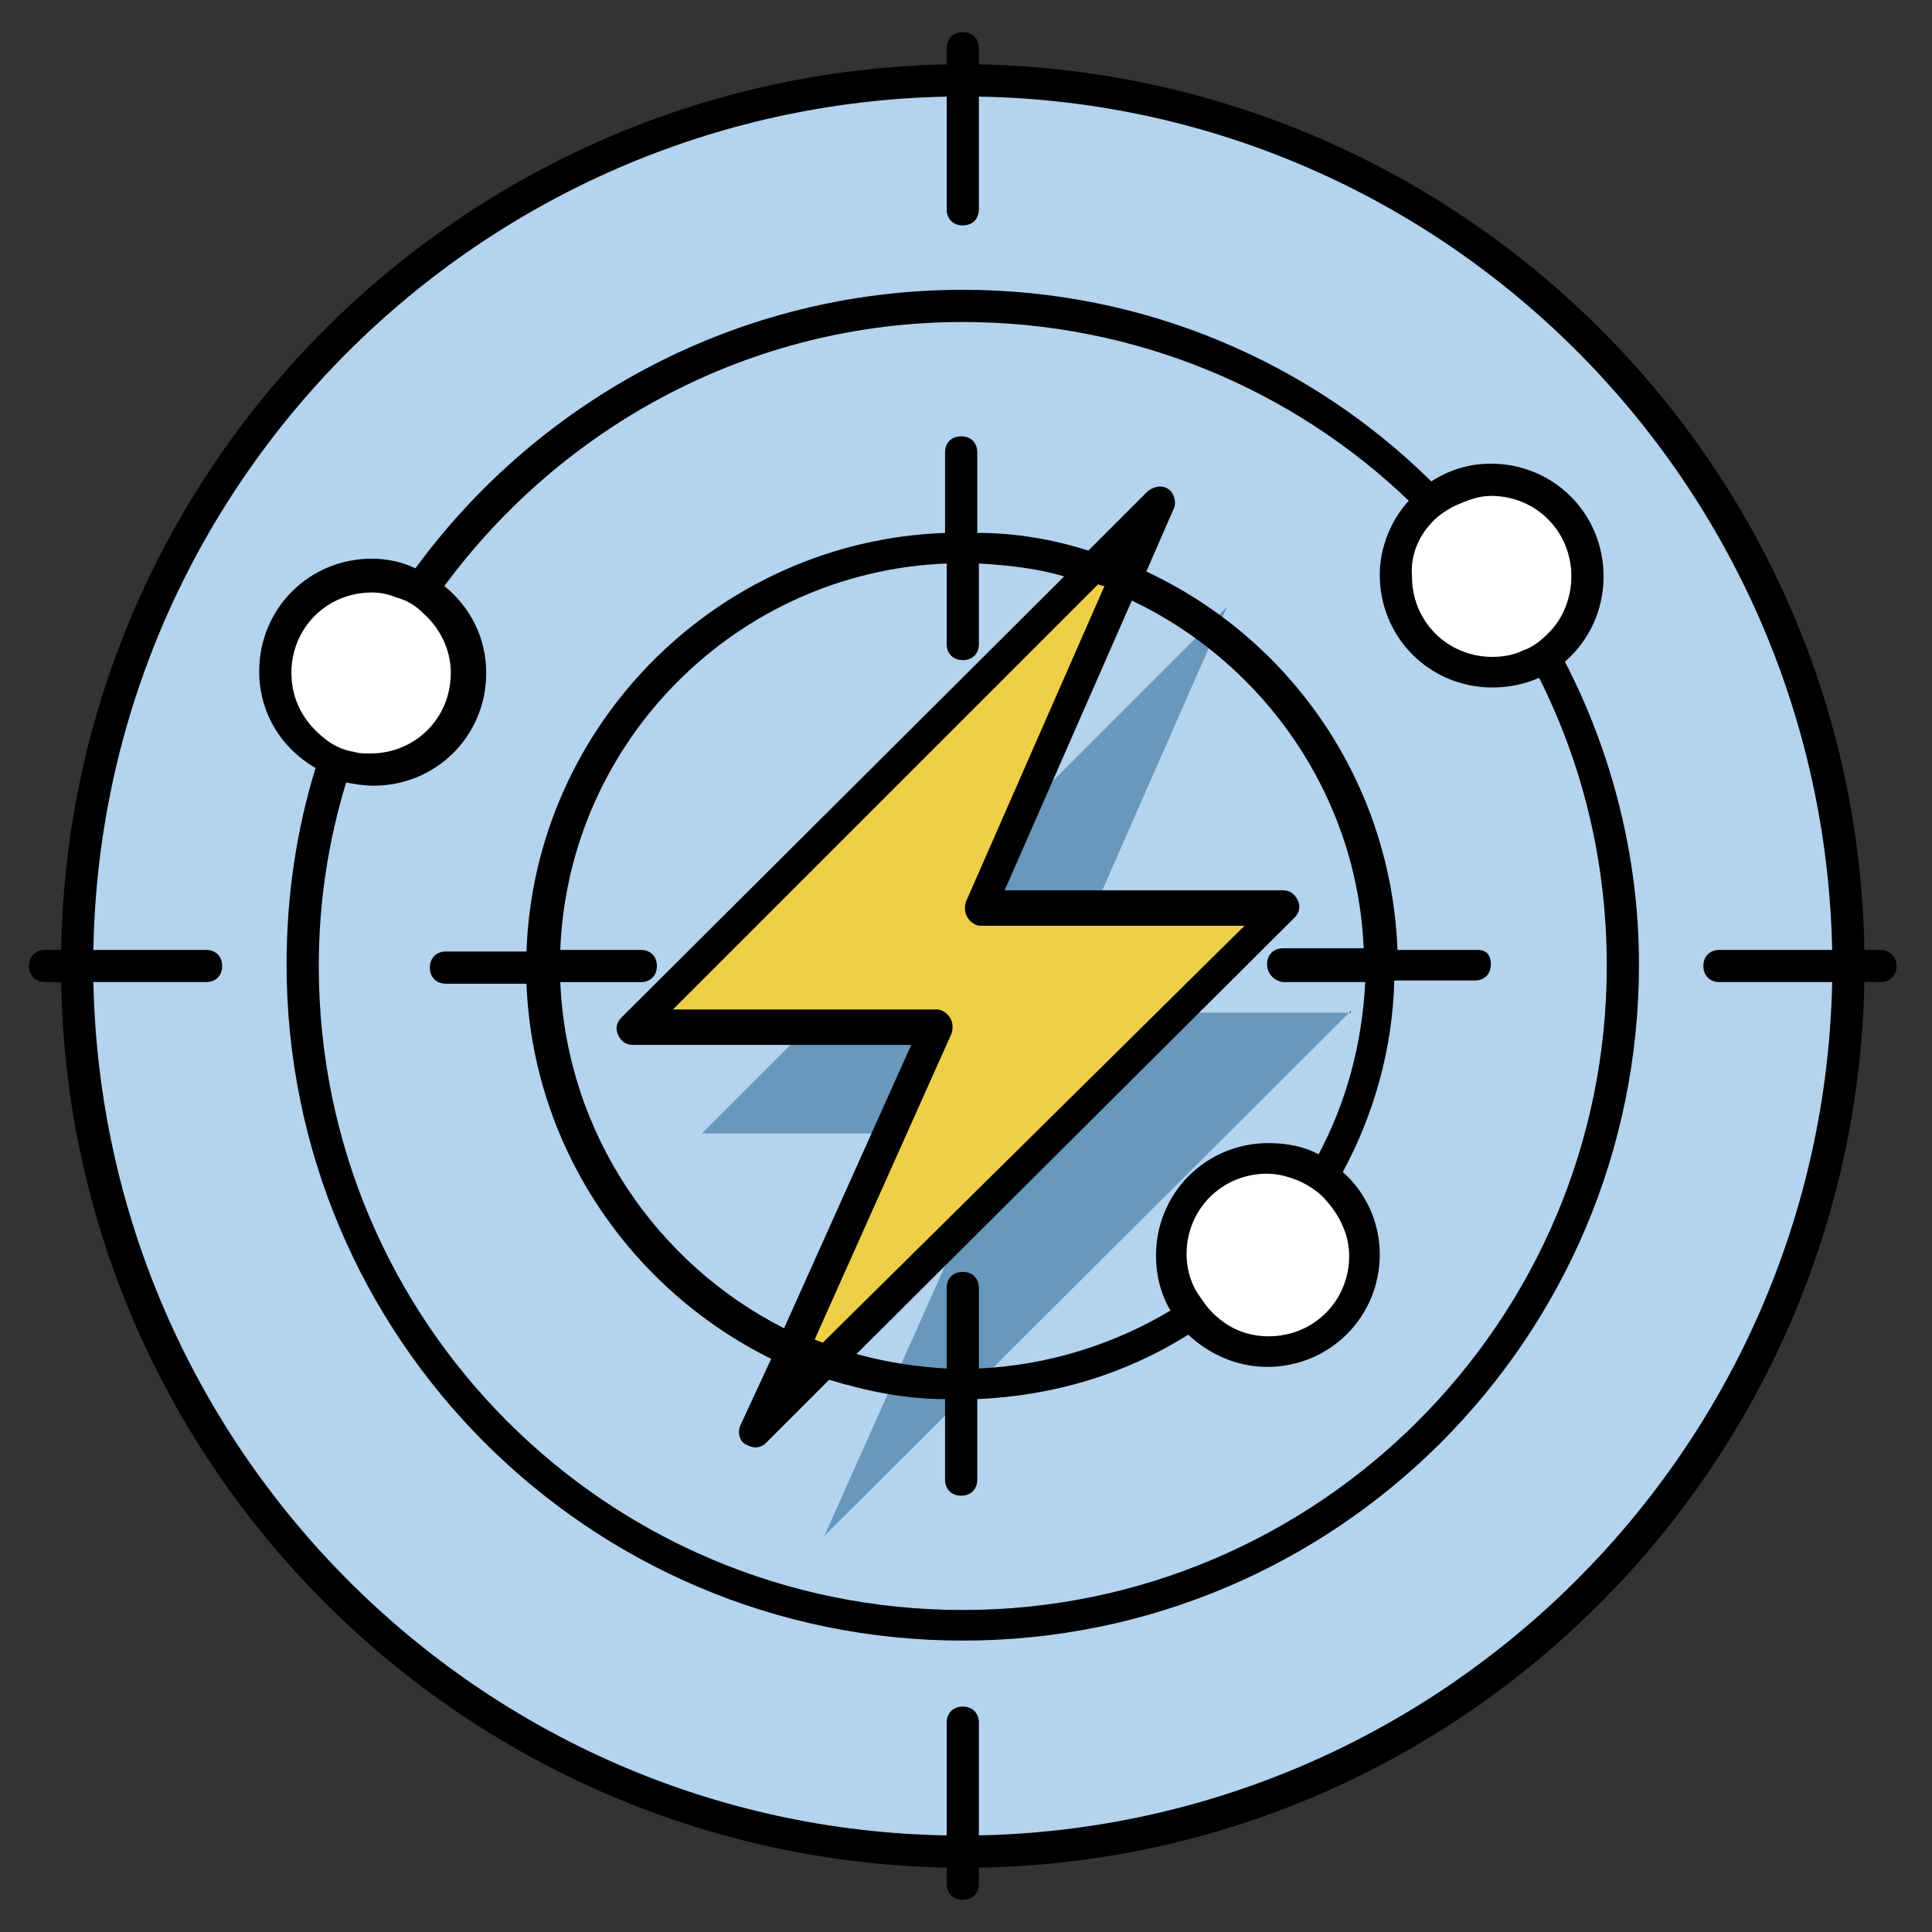 <?xml version="1.0" standalone="no"?><!DOCTYPE svg PUBLIC "-//W3C//DTD SVG 1.1//EN" "http://www.w3.org/Graphics/SVG/1.1/DTD/svg11.dtd"><svg t="1706884755113" class="icon" viewBox="0 0 1024 1024" version="1.1" xmlns="http://www.w3.org/2000/svg" p-id="5561" xmlns:xlink="http://www.w3.org/1999/xlink" width="200" height="200"><rect x="0" y="0" width="1024" height="1024" fill="#333333" stroke="none"/><path d="M510.293 512m-469.333 0a469.333 469.333 0 1 0 938.667 0 469.333 469.333 0 1 0-938.667 0Z" fill="#B3D3EF" p-id="5562" data-spm-anchor-id="a313x.search_index.0.i7.6a6d3a815M7aFg" class=""></path><path d="M521.387 477.013h60.587l68.267-155.307-108.373 108.373zM498.347 541.013h-66.56l-59.733 59.733h99.84zM621.227 536.747L512.853 644.267l-75.947 169.813 278.187-277.333z" fill="#6898BC" p-id="5563"></path><path d="M496.64 545.28L401.067 758.613l279.04-277.333H519.68L614.4 266.24 335.36 545.28z" fill="#EFCF48" p-id="5564"></path><path d="M672.427 665.6m-51.2 0a51.2 51.2 0 1 0 102.4 0 51.2 51.2 0 1 0-102.4 0Z" fill="#FFFFFF" p-id="5565"></path><path d="M790.187 305.493m-51.2 0a51.2 51.2 0 1 0 102.4 0 51.2 51.2 0 1 0-102.4 0Z" fill="#FFFFFF" p-id="5566"></path><path d="M197.12 356.693m-51.2 0a51.2 51.2 0 1 0 102.4 0 51.2 51.2 0 1 0-102.4 0Z" fill="#FFFFFF" p-id="5567"></path><path d="M996.693 503.467h-8.533c-4.267-256.853-212.48-464.213-469.333-469.333V25.6c0-5.12-3.413-8.533-8.533-8.533s-8.533 3.413-8.533 8.533v8.533c-256.853 5.12-465.067 212.48-469.333 469.333h-8.533c-5.12 0-8.533 3.413-8.533 8.533s3.413 8.533 8.533 8.533h8.533c4.267 256.853 212.48 464.213 469.333 469.333v8.533c0 5.12 3.413 8.533 8.533 8.533s8.533-3.413 8.533-8.533v-8.533c256.853-4.267 464.213-212.48 469.333-469.333h8.533c5.12 0 8.533-3.413 8.533-8.533s-4.267-8.533-8.533-8.533z m-477.867 469.333v-59.733c0-5.12-3.413-8.533-8.533-8.533s-8.533 3.413-8.533 8.533v59.733c-247.467-4.267-447.147-204.8-452.267-452.267h59.733c5.12 0 8.533-3.413 8.533-8.533s-3.413-8.533-8.533-8.533h-59.733c4.267-247.467 204.8-447.147 452.267-452.267v59.733c0 5.12 3.413 8.533 8.533 8.533s8.533-3.413 8.533-8.533V51.2c247.467 4.267 447.147 204.8 452.267 452.267h-59.733c-5.12 0-8.533 3.413-8.533 8.533s3.413 8.533 8.533 8.533h59.733c-5.12 247.467-205.653 447.147-452.267 452.267z" p-id="5568"></path><path d="M715.947 535.893l-0.853 0.853h0.853z" p-id="5569"></path><path d="M783.36 503.467h-42.667c-3.413-88.747-56.32-164.693-133.12-200.533l14.507-33.28c1.707-3.413 0-8.533-2.56-10.24-3.413-2.56-7.68-1.707-11.093 0.853l-31.573 31.573c-18.773-5.973-38.4-9.387-58.88-9.387v-42.667c0-5.12-3.413-8.533-8.533-8.533s-8.533 3.413-8.533 8.533v42.667c-120.32 4.267-217.6 101.547-221.867 221.867h-42.667c-5.12 0-8.533 3.413-8.533 8.533s3.413 8.533 8.533 8.533h42.667c3.413 87.04 55.467 162.133 129.707 198.827L392.533 755.2c-1.707 3.413-0.853 8.533 2.56 10.24 1.707 0.853 3.413 1.707 5.12 1.707 2.56 0 4.267-0.853 5.973-2.56l33.28-33.28c19.627 5.973 40.107 10.24 61.44 10.24v42.667c0 5.12 3.413 8.533 8.533 8.533s8.533-3.413 8.533-8.533v-42.667c40.96-1.707 79.36-13.653 111.787-34.133 11.093 10.24 25.6 17.067 41.813 17.067 33.28 0 59.733-26.453 59.733-59.733 0-17.067-7.68-33.28-19.627-43.52 16.213-29.867 26.453-64.853 27.307-101.547h42.667c5.12 0 8.533-3.413 8.533-8.533s-2.56-7.68-6.827-7.68z m-486.4 17.067h42.667c5.12 0 8.533-3.413 8.533-8.533s-3.413-8.533-8.533-8.533h-42.667c4.267-110.933 93.867-200.533 204.8-204.8v42.667c0 5.12 3.413 8.533 8.533 8.533s8.533-3.413 8.533-8.533v-42.667c15.36 0.853 30.72 2.56 45.227 6.827L329.387 539.307c-2.56 2.56-3.413 5.973-1.707 9.387 1.707 3.413 4.267 5.12 7.68 5.12h147.627l-67.413 150.187c-67.413-34.133-115.2-103.253-118.613-183.467z m139.093 191.147c-1.707-0.853-2.56-0.853-4.267-1.707l72.533-162.133c0.853-2.56 0.853-5.973-0.853-8.533s-4.267-4.267-6.827-4.267H356.693l225.28-225.28c0.853 0 1.707 0.853 3.413 0.853L512 477.867c-0.853 2.56-0.853 5.973 0.853 8.533s4.267 4.267 6.827 4.267h139.947L436.053 711.68zM715.093 665.6c0 23.893-18.773 42.667-42.667 42.667-10.24 0-19.627-3.413-27.307-10.24-4.267-3.413-7.68-8.533-11.093-13.653-3.413-5.973-5.12-12.8-5.12-19.627 0-23.893 18.773-42.667 42.667-42.667 5.973 0 11.947 1.707 17.92 4.267 5.12 2.56 10.24 5.973 13.653 10.24 6.827 7.68 11.947 17.92 11.947 29.013z m-34.133-145.067h42.667c-1.707 33.28-10.24 64-24.747 91.307-7.68-4.267-17.067-5.973-26.453-5.973-33.28 0-59.733 26.453-59.733 59.733 0 10.24 2.56 20.48 7.68 29.013-29.867 17.92-64.853 29.013-101.547 30.72v-42.667c0-5.12-3.413-8.533-8.533-8.533s-8.533 3.413-8.533 8.533v42.667c-16.213-0.853-32.427-3.413-47.787-7.68L686.08 486.4c2.56-2.56 3.413-5.973 1.707-9.387-1.707-3.413-4.267-5.12-7.68-5.12H532.48l67.413-153.6c69.973 33.28 119.467 103.253 122.88 184.32h-42.667c-5.12 0-8.533 3.413-8.533 8.533s4.267 9.387 9.387 9.387z" p-id="5570"></path><path d="M829.44 350.72c12.8-11.093 20.48-27.307 20.48-45.227 0-33.28-26.453-59.733-59.733-59.733-11.947 0-22.187 3.413-31.573 9.387C694.613 192 606.72 153.6 510.293 153.6c-118.613 0-224.427 58.027-290.133 147.627-6.827-3.413-15.36-5.12-23.04-5.12-33.28 0-59.733 26.453-59.733 59.733 0 22.187 11.947 40.96 29.867 51.2-10.24 33.28-15.36 68.267-15.36 104.107 0 197.973 160.427 358.4 358.4 358.4s358.4-160.427 358.4-358.4c0-57.173-14.507-112.64-39.253-160.427z m-71.68-72.533c3.413-4.267 8.533-7.68 13.653-10.24 5.973-2.56 11.947-5.12 18.773-5.12 23.893 0 42.667 18.773 42.667 42.667 0 11.093-4.267 22.187-11.947 29.867-4.267 4.267-8.533 7.68-13.653 9.387-5.12 2.56-11.093 3.413-16.213 3.413-23.893 0-42.667-18.773-42.667-42.667-0.853-11.093 3.413-20.48 9.387-27.307z m-603.307 78.507c0-23.893 18.773-42.667 42.667-42.667 4.267 0 8.533 0.853 12.8 2.56 5.973 1.707 10.24 4.267 14.507 8.533 8.533 7.68 14.507 18.773 14.507 31.573 0 23.893-18.773 42.667-42.667 42.667-3.413 0-5.973 0-8.533-0.853-5.973-0.853-11.093-3.413-15.36-6.827-11.093-8.533-17.92-20.48-17.92-34.987zM510.293 853.333c-188.587 0-341.333-152.747-341.333-341.333 0-34.133 5.12-66.56 14.507-97.28 4.267 0.853 9.387 1.707 14.507 1.707 33.28 0 59.733-26.453 59.733-59.733 0-18.773-8.533-34.987-22.187-46.08 62.293-84.48 162.133-139.947 274.773-139.947 91.307 0 174.933 35.84 236.373 94.72-9.387 10.24-15.36 24.747-15.36 39.253 0 33.28 26.453 59.733 59.733 59.733 8.533 0 17.067-1.707 24.747-5.12 23.04 46.08 35.84 97.28 35.84 152.747 0 188.587-153.6 341.333-341.333 341.333z" p-id="5571" data-spm-anchor-id="a313x.search_index.0.i6.6a6d3a815M7aFg" class=""></path></svg>